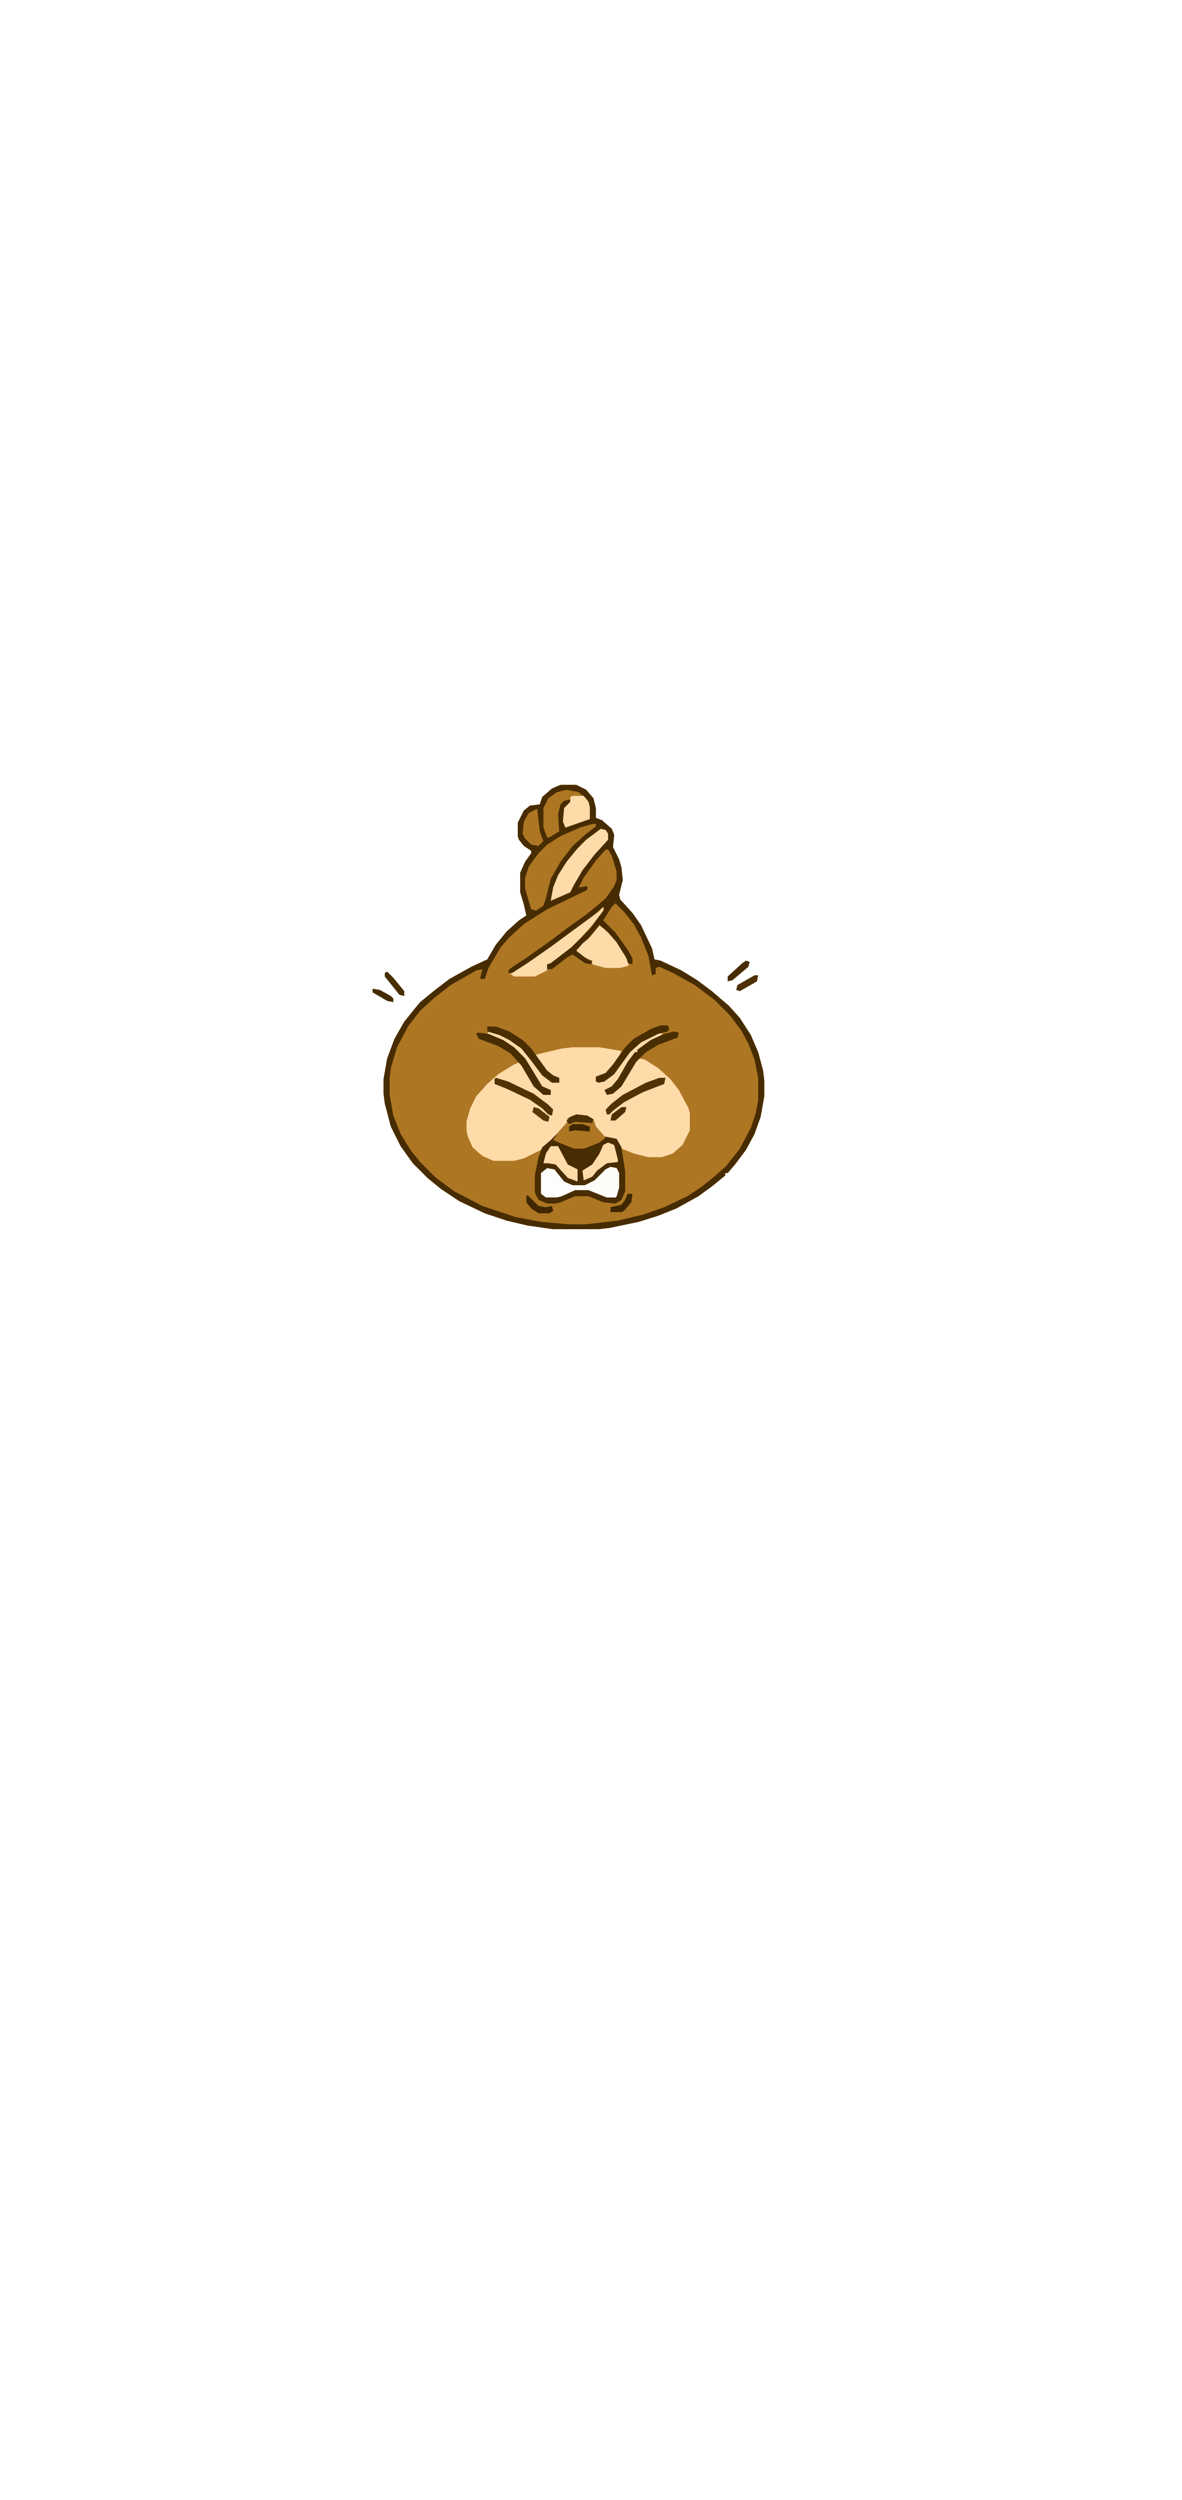 <?xml version="1.0" encoding="UTF-8"?>
<svg version="1.1" viewBox="0 0 968 2048" width="1400" height="2960" xmlns="http://www.w3.org/2000/svg">
<path transform="translate(459,643)" d="m0 0h13l8 4 6 7 2 8v8l5 2 8 7 2 5-1 10 5 10 2 7 1 10-3 12 1 4 10 11 7 10 9 19 2 9 5 1 17 8 13 8 12 9 14 12 9 10 9 14 6 14 4 15 1 8v13l-3 17-5 14-7 13-9 12-6 7h-2v2l-11 9-11 8-18 10-15 6-16 5-24 5-9 1h-37l-21-3-17-4-18-6-21-10-15-10-11-9-12-12-10-14-8-16-5-19-1-8v-12l3-17 6-16 8-14 8-10 5-6 11-9 13-10 18-10 13-6 7-12 9-11 10-9 6-4-2-9-3-10v-16l4-9 5-7v-2l-6-4-4-5-1-3v-11l5-10 5-4 8-1 2-6 8-7z" fill="#AD7623"/>
<path transform="translate(400,845)" d="m0 0 11 3 11 6 9 8 13 18 8 6h6l-1-3-7-3-7-8-4-6v-2l21-5 9-1h22l18 3-2 5-8 11-5 4-6 1v4l9-2 6-5 10-14 8-9 13-8 5-2 4 1-8 5-9 6-4 2v2h-2l-2 4-7 11-6 10-5 5-4 1 1 3 5-1 6-5 10-17 5-6 5 1 11 7 10 9 7 9 8 15 1 4v14l-6 12-8 7-9 3h-11l-12-3-10-4-4-7-10-2-9-10-2-6-7-2-8 1-4 1-1 5-8 9-5 5-8 7-14 7-8 2h-17l-9-4-8-7-4-9-1-5v-7l3-11 5-10 9-10 9-8 13-8 5-2 8 13 6 9 5 4 6 1v-4l-5-1-5-5-10-17-9-10-8-6-11-5-4-2z" fill="#FFDBAA"/>
<path transform="translate(459,643)" d="m0 0h13l8 4 6 7 2 8v8l5 2 8 7 2 5-1 10 5 10 2 7 1 10-3 12 1 4 10 11 7 10 9 19 2 9 5 1 17 8 13 8 12 9 14 12 9 10 9 14 6 14 4 15 1 8v13l-3 17-5 14-7 13-9 12-6 7h-2v2l-11 9-11 8-18 10-15 6-16 5-24 5-9 1h-37l-21-3-17-4-18-6-21-10-15-10-11-9-12-12-10-14-8-16-5-19-1-8v-12l3-17 6-16 8-14 8-10 5-6 11-9 13-10 18-10 13-6 7-12 9-11 10-9 6-4-2-9-3-10v-16l4-9 5-7v-2l-6-4-4-5-1-3v-11l5-10 5-4 8-1 2-6 8-7zm37 53-8 9-10 14-4 8 7-1v3l-33 16-19 12-12 11-7 8-10 17-3 9h-4l2-8-5 1-21 12-14 11-11 10-10 13-9 17-5 17-1 8v14l3 17 6 15 8 13 8 10 13 13 15 11 23 12 27 9 21 4 23 2h14l26-3 21-5 17-6 19-9 12-8 10-8 10-9 11-14 9-17 4-12 2-11v-18l-3-15-5-13-6-11-9-12-13-13-16-12-18-10-11-5-3 1v5l-3 1-3-16-6-15-6-11-8-10-7-7-3 3-7 11 10 10 10 14 4 7v5l-4-1-2-6-8-12-9-10-4-3-12 14-7 6 5 5 6 4h2l-1 3-5-1-10-7-4 2-13 10h-5l1-4 4-2 12-9 12-11 7-7 12-16-1-2-9 8-18 13-16 12-19 13-12 8h-4l1-3 15-10 17-12 16-12 14-10 10-8 7-6 7-10 2-5v-7l-4-13-3-5z" fill="#472C02"/>
<path transform="translate(472,913)" d="m0 0 9 1 5 3 2 6 7 8 10 2 4 7 3 20v16l-3 7-5 3-10-1-12-5h-11l-12 5-4 1h-7l-7-3-3-6v-14l3-15 3-8 7-6 5-5 8-9 1-4z" fill="#482C02"/>
<path transform="translate(485,675)" d="m0 0h3v2l-9 7-10 9-10 13-8 14-4 16-2 6-6 4-4-1-5-17v-9l3-9 8-11 7-7 11-7 16-7z" fill="#AD7623"/>
<path transform="translate(464,647)" d="m0 0 10 2 7 6 2 6v10l-20 7-2-5 1-11 5-5v-2l-5 1-3 3-2 8 1 14-8 5h-2l-3-8v-16l4-8 7-5z" fill="#AD7623"/>
<path transform="translate(500,956)" d="m0 0 5 1 2 4v12l-2 7-1 1h-7l-15-6h-11l-11 5-4 1h-9l-4-3v-17l5-4 6 1 8 10 7 3h10l8-4 9-9z" fill="#FEFDFB"/>
<path transform="translate(492,679)" d="m0 0 4 1 2 3v5l-11 12-10 13-7 12-3 6-16 7 2-11 4-10 7-11 9-11 7-7z" fill="#FFDBAA"/>
<path transform="translate(491,758)" d="m0 0 7 6 7 8 8 13 2 6-7 2h-12l-11-3v-3l-5-2-8-6 5-6 6-5z" fill="#FFDBAA"/>
<path transform="translate(494,743)" d="m0 0v3l-9 12-9 10-8 8-17 13-3 1v5l-10 5h-17l-3-2 14-9 20-14 38-28z" fill="#FFDBAA"/>
<path transform="translate(472,913)" d="m0 0 9 1 5 3 2 6 8 9-5 4-10 4-3 1h-8l-10-4-7-3 4-6 7-8 1-4z" fill="#AD7623"/>
<path transform="translate(500,956)" d="m0 0 5 1 2 4v12l-2 7-1 1h-7l-15-6-6-1 3-3 8-4 9-9z" fill="#FEFCF9"/>
<path transform="translate(469,652)" d="m0 0h9l4 5 1 4v10l-20 7-2-5 1-11 5-5v-4z" fill="#FFDBAA"/>
<path transform="translate(552,845)" d="m0 0 4 1-1 4-16 6-10 6-8 8-12 20-7 6-5 1-2-4 6-3 5-6 8-14 6-8h2v-2l11-8 11-5z" fill="#4A2E03"/>
<path transform="translate(391,846)" d="m0 0 9 1 12 5 9 6 9 9 8 13 6 10 7 3v4h-6l-8-7-10-17-9-10-10-6-16-6-2-4z" fill="#482D02"/>
<path transform="translate(399,841)" d="m0 0h7l11 4 11 7 7 7 13 18 5 4 5 2v4h-6l-8-6-9-12-8-10-10-7-8-4-10-3z" fill="#4A2E03"/>
<path transform="translate(541,840)" d="m0 0h6l1 3-1 2-8 2-14 7-9 8-13 18-8 6-5 1-2-1v-4l8-3 6-7 10-14 7-7 14-8z" fill="#492D02"/>
<path transform="translate(498,936)" d="m0 0 5 2 3 12v2l-9 1-8 6-4 5-7 3-1-8 8-5 6-9 3-7z" fill="#FFDBAA"/>
<path transform="translate(451,939)" d="m0 0h6l8 15 8 4v10l-8-3-10-11-6-1h-4l2-8z" fill="#FFDBAA"/>
<path transform="translate(439,663)" d="m0 0h1l2 18 3 8-4 4-6-1-5-5-2-4 1-10 4-7z" fill="#AD7623"/>
<path transform="translate(540,883)" d="m0 0h5l-1 5-18 7-15 8-9 7-3 3h-2l-1-4 5-5 9-7 19-10z" fill="#503205"/>
<path transform="translate(406,883)" d="m0 0 10 3 21 10 12 9 4 4-1 5-3-1-5-5-10-7-19-9-10-4v-4z" fill="#503205"/>
<path transform="translate(432,979)" d="m0 0 9 9 6 1 5-1 1 4-3 2h-9l-6-4-4-5v-5z" fill="#402700"/>
<path transform="translate(514,978)" d="m0 0h4l-1 7-6 7-2 1h-9v-4l9-2 3-4z" fill="#402700"/>
<path transform="translate(472,913)" d="m0 0 9 1 5 3-1 3-14-1-5 2-2-3 3-3z" fill="#4C2F03"/>
<path transform="translate(317,796)" d="m0 0 5 5 9 11v4l-4-1-12-15v-3z" fill="#492E03"/>
<path transform="translate(611,787)" d="m0 0 3 1-1 4-13 11-4 1v-4l12-11z" fill="#472C02"/>
<path transform="translate(618,799)" d="m0 0h3l-1 5-14 8-3-1 1-4z" fill="#4D3004"/>
<path transform="translate(469,921)" d="m0 0h8l6 2v4l-12-1-5 1v-4z" fill="#402700"/>
<path transform="translate(305,810)" d="m0 0 6 1 9 5 2 2v3l-5-1-12-7z" fill="#452B01"/>
<path transform="translate(437,907)" d="m0 0 4 1 9 7-1 4-4-1-9-7z" fill="#583807"/>
<path transform="translate(509,907)" d="m0 0h4l-1 4-8 7h-4l1-5z" fill="#4D3104"/>
</svg>
